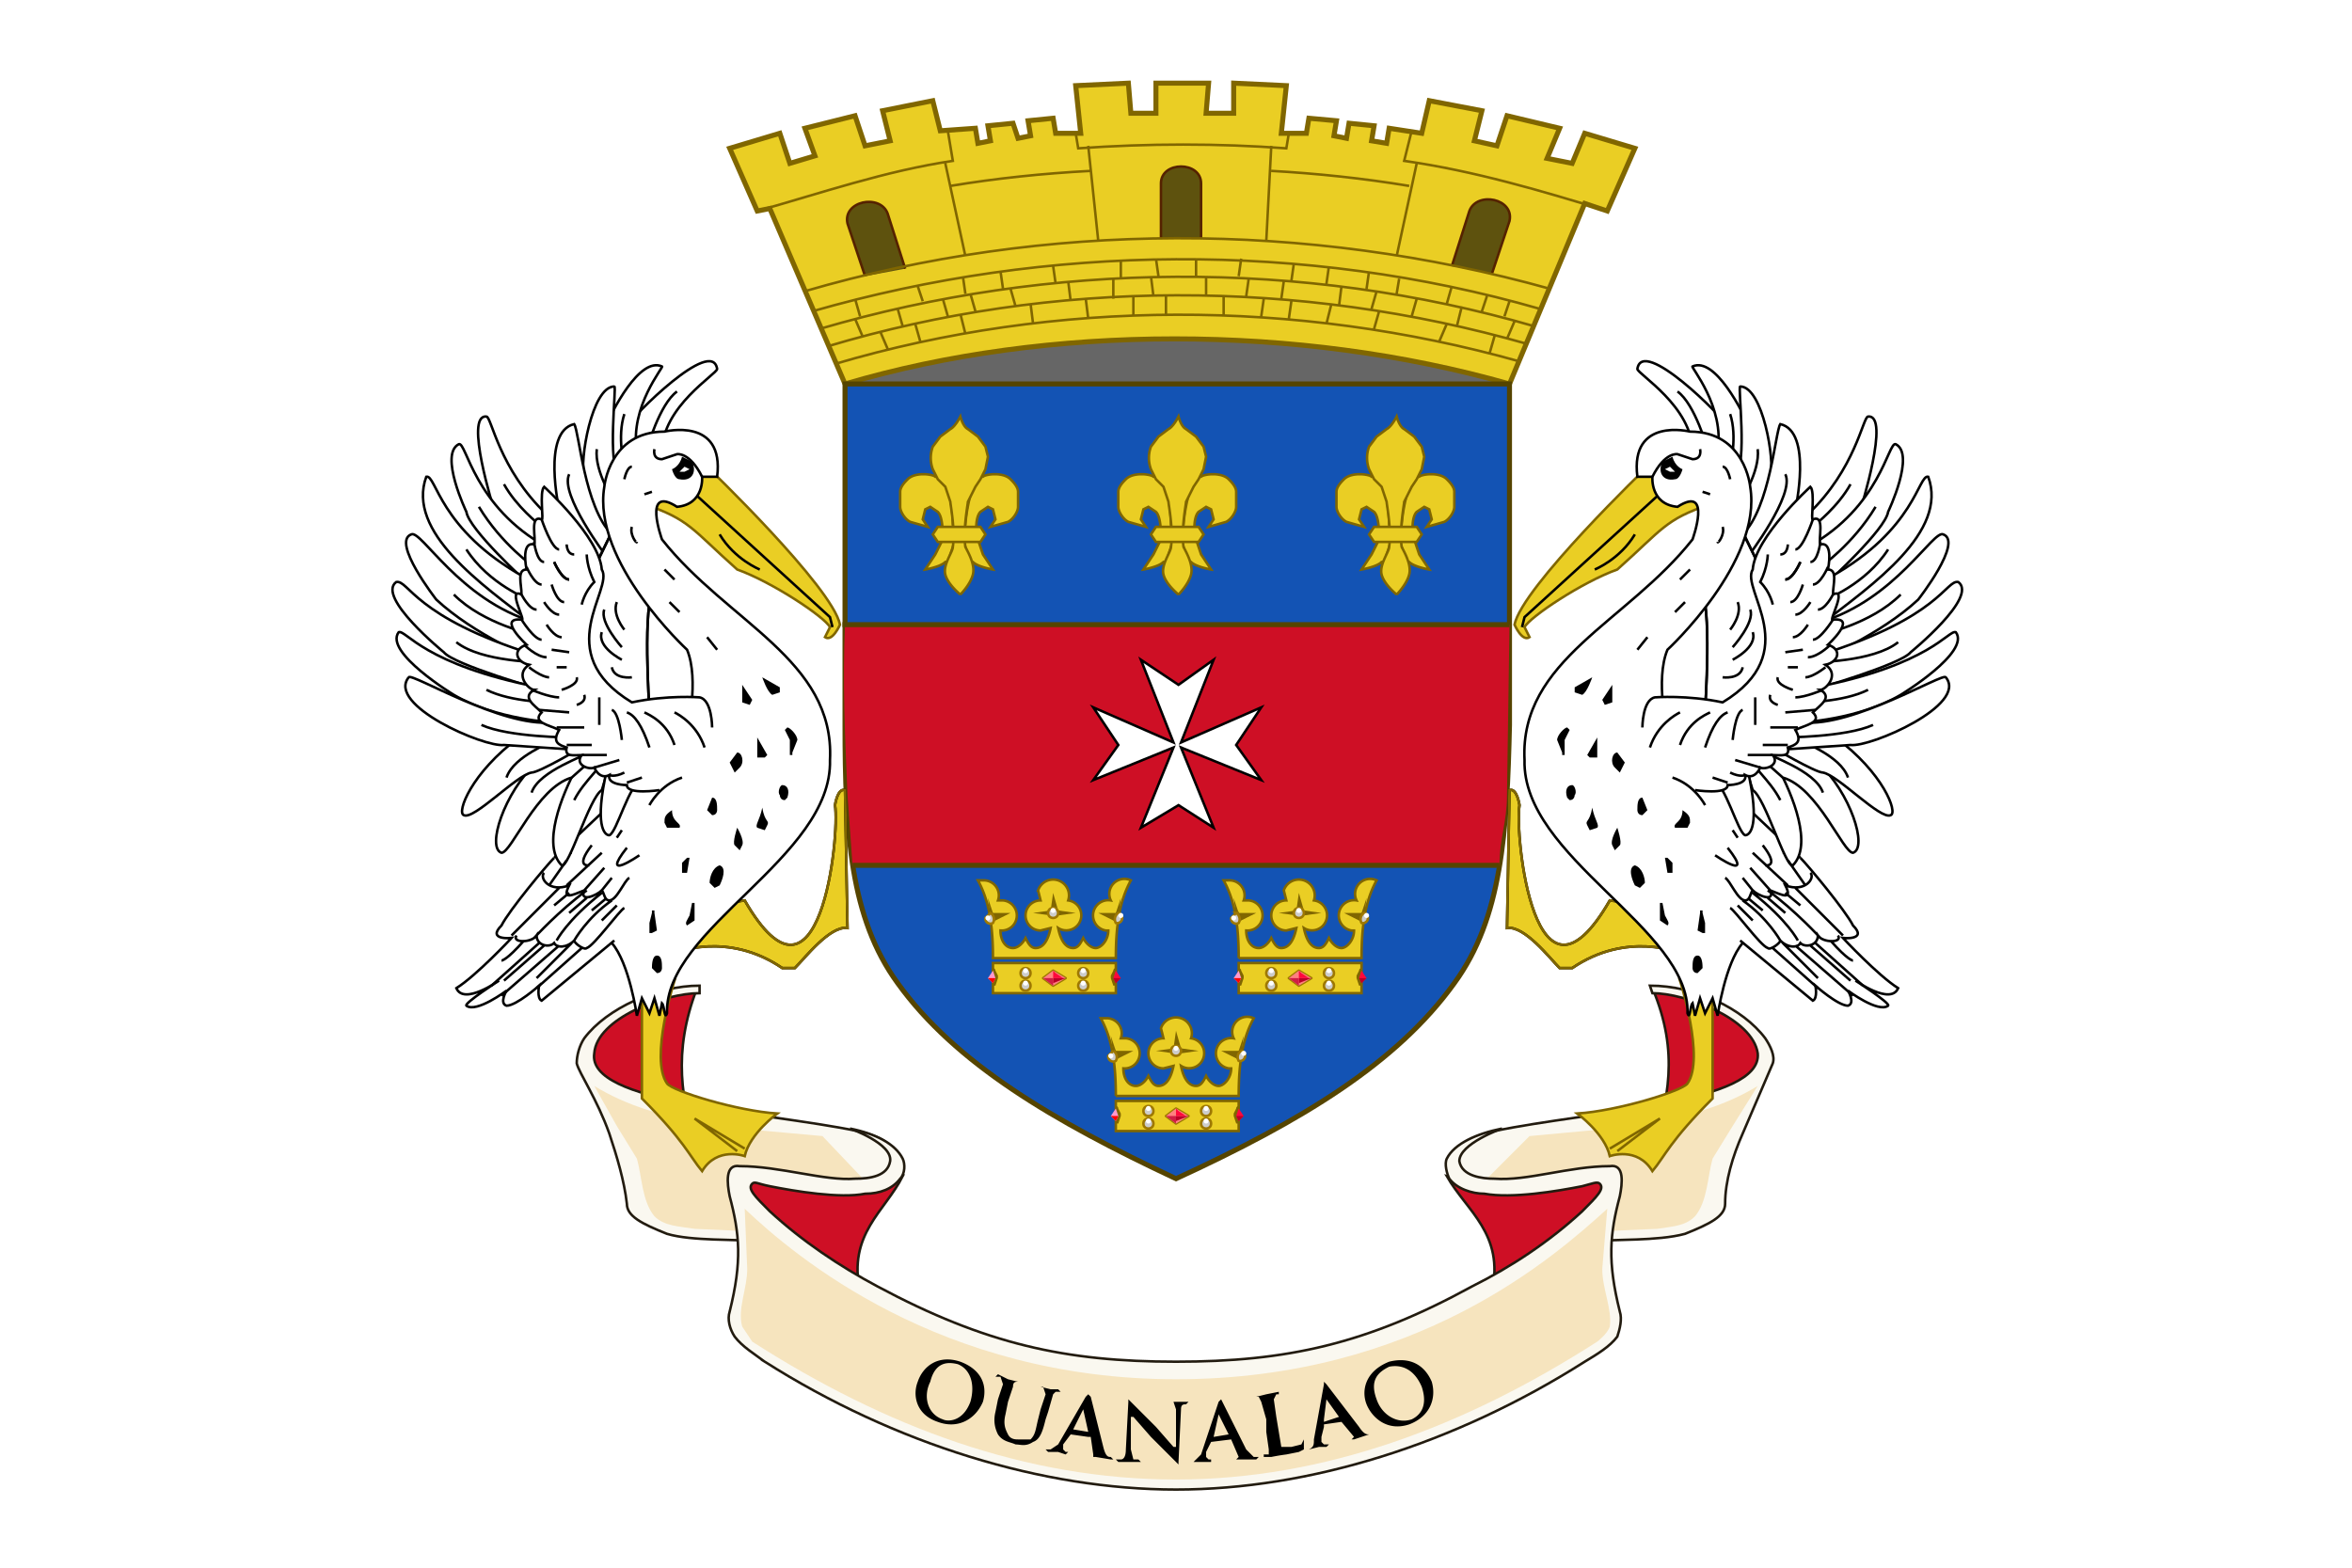 <svg xmlns="http://www.w3.org/2000/svg" xmlns:xlink="http://www.w3.org/1999/xlink" width="450" height="300" viewBox="0 0 938 625">
  <path fill="#FFF" d="M0 625h938V0H0v625z"/>
  <g fill="none">
    <path fill="#CE0F25" d="M659 394c11 26 6 45 0 65 16-6 48-21 44-40-6-17-28-21-44-25"/>
    <path stroke="#221B0F" d="M659 394c11 26 6 45 0 65 16-6 48-21 44-40-6-17-28-21-44-25z"/>
    <path fill="#FAF8F0" d="M604 504c10-4 17-7 33-9 6-1 24 0 35-3 10-4 16-7 16-12 0-9 3-19 7-28l12-28c1-3-1-7-3-10-9-12-28-21-46-21l1 3c13 0 40 10 42 24 2 20-67 23-105 31 0 0-10 2-13 6-3 2-4 9-2 11 18 17 23 36 23 36"/>
    <path stroke="#221B0F" d="M604 504c10-4 17-7 33-9 6-1 24 0 35-3 10-4 16-7 16-12 0-9 3-19 7-28l12-28c1-3-1-7-3-10-9-12-28-21-46-21l1 3c13 0 40 10 42 24 2 20-67 23-105 31 0 0-10 2-13 6-3 2-4 9-2 11 18 17 23 36 23 36z"/>
    <path fill="#F6E4BE" d="M701 433c-26 16-61 17-91 20l-20 20 18 26 30-8 23-1c6-1 11-1 15-5 5-6 5-16 7-23l8-13 10-16"/>
    <path fill="#CE0F25" d="M595 515c5-23-10-32-18-46l13 4c8 1 13 1 26-1 10-2 18-7 25-3l2 2c1 3-1 7-3 9-11 15-45 35-45 35"/>
    <path stroke="#221B0F" d="M595 515c5-23-10-32-18-46l13 4c8 1 13 1 26-1 10-2 18-7 25-3l2 2c1 3-1 7-3 9-11 15-45 35-45 35z"/>
    <path fill="#CE0F25" d="M278 394c-10 26-6 45 0 65-15-6-48-21-44-40 7-17 28-21 44-25"/>
    <path stroke="#221B0F" d="M278 394c-10 26-6 45 0 65-15-6-48-21-44-40 7-17 28-21 44-25z"/>
    <path fill="#FAF8F0" d="M333 504c-10-4-16-7-32-9-7-1-25 0-35-3-10-4-16-7-16-12-1-9-4-19-7-28-5-14-12-24-13-28 0-3 1-7 3-10 9-12 29-21 46-21v3c-14 0-41 10-42 24-3 20 66 23 105 31 0 0 10 2 13 6 2 2 4 9 1 11-17 17-23 36-23 36"/>
    <path stroke="#221B0F" d="M333 504c-10-4-16-7-32-9-7-1-25 0-35-3-10-4-16-7-16-12-1-9-4-19-7-28-5-14-12-24-13-28 0-3 1-7 3-10 9-12 29-21 46-21v3c-14 0-41 10-42 24-3 20 66 23 105 31 0 0 10 2 13 6 2 2 4 9 1 11-17 17-23 36-23 36z"/>
    <path fill="#F6E4BE" d="M237 433c26 16 60 17 91 20l19 20-18 26-30-8-22-1c-6-1-12-1-16-5-5-6-5-16-7-23l-8-13-9-16"/>
    <path fill="#CE0F25" d="M343 515c-5-23 10-32 17-46l-13 4c-8 1-13 1-25-1-10-2-19-7-26-3l-2 2c0 3 2 7 4 9 10 15 45 35 45 35"/>
    <path stroke="#221B0F" d="M343 515c-5-23 10-32 17-46l-13 4c-8 1-13 1-25-1-10-2-19-7-26-3l-2 2c0 3 2 7 4 9 10 15 45 35 45 35z"/>
    <path fill="#FAF8F0" d="M305 543c-4-3-9-6-12-10-2-3-3-7-2-10 5-20 4-31 0-46-1-5-2-13 4-12 16 0 34 6 46 5 6 0 13-1 14-7 1-7-16-13-16-13 10 2 18 6 21 12 1 2 1 6-1 8-3 4-8 6-14 6-10 2-28-1-38-3-5-1-6-2-7-1-2 2 1 5 7 11 13 12 28 22 43 30 43 23 75 30 119 30s76-7 118-30c16-8 31-18 44-30 6-6 9-9 7-11-1-1-3 0-7 1-10 2-28 5-39 3-5 0-11-2-14-6-1-2-2-6-1-8 3-6 12-10 22-12 0 0-17 6-17 13 1 6 9 7 14 7 13 1 30-5 46-5 6-1 5 7 4 12-4 15-5 26 0 46 1 3 0 7-1 10-3 4-8 7-13 10-52 33-110 51-163 51s-112-18-164-51"/>
    <path stroke="#221B0F" d="M305 543c-4-3-9-6-12-10-2-3-3-7-2-10 5-20 4-31 0-46-1-5-2-13 4-12 16 0 34 6 46 5 6 0 13-1 14-7 1-7-16-13-16-13 10 2 18 6 21 12 1 2 1 6-1 8-3 4-8 6-14 6-10 2-28-1-38-3-5-1-6-2-7-1-2 2 1 5 7 11 13 12 28 22 43 30 43 23 75 30 119 30s76-7 118-30c16-8 31-18 44-30 6-6 9-9 7-11-1-1-3 0-7 1-10 2-28 5-39 3-5 0-11-2-14-6-1-2-2-6-1-8 3-6 12-10 22-12 0 0-17 6-17 13 1 6 9 7 14 7 13 1 30-5 46-5 6-1 5 7 4 12-4 15-5 26 0 46 1 3 0 7-1 10-3 4-8 7-13 10-52 33-110 51-163 51s-112-18-164-51z"/>
    <path fill="#F6E4BE" d="M637 535s4-3 5-6c1-7-3-15-3-23l2-24c-21 19-76 68-172 68-94 0-152-49-172-68l1 24c0 8-4 16-2 23l4 6c53 34 109 55 169 55 59 0 115-21 168-55"/>
  </g>
  <path d="M366 551c2-6 8-11 17-8 8 3 11 9 9 16-3 7-10 11-18 8-9-3-10-11-8-16m21 8c2-7 0-13-5-15-4-1-9-1-11 7-3 6-1 13 5 15 2 1 8 1 11-7M398 558l2-6-1-3h-2l1-1 4 2 4 1h1-1c-1 0-2 0-2 2l-2 6-1 5c-1 4 0 6 1 8s3 2 4 2h5c2-2 2-4 3-8l1-4 2-6-1-3h-2 1l4 1h3l1 1h-1-1l-1 1-2 7-1 3c-1 4-2 8-5 9-3 2-5 1-7 1-2-1-5-1-7-4-1-2-2-5-1-9l1-5zM427 572c0-1 0 0 0 0l-3 4v2l1 1h1l-1 1-3-1h-4l-1-1h2l3-2 11-19 1-1 1 1 5 20c1 4 2 4 3 4l1 1h-1l-6-1h-1v-1l-1-7h-1l-7-1zm7-1l-2-9-4 8 6 1zM451 578l1 4h2l1 1h-9l-1-1h2c1 0 2-1 2-4l1-19v-1l1 1 10 10 7 8h1v-15l-1-3h-2-1 9s0 1 0 0l-1 1c-1 0-2 0-2 2l-1 21v1l-1-1-10-10-7-8h-1v13zM483 575l-2 4v2l1 1h1v1c1 0 0 0 0 0h-4-4 1l3-3 7-21 1-1c0-1 0 0 0 0l10 20 3 3h2l-1 1h-7-1l1-1-3-7-8 1zm7-3l-4-8-2 9 6-1zM510 571l1 6h4l4-1 1-2v-1 5l-2 1-5 1a82 82 0 0 0-6 1h-3v-1h2v-2l-1-7v-5l-2-7-1-2h-2 1l4-1 5-1v1h-1l-1 2 1 7 1 6zM528 568v1l-1 4v2l1 1h2l-1 1h-3l-4 1h-1 1c2-1 2-2 2-4l4-22v-1l1 1 13 17c2 3 3 3 4 3h0l-6 2h-1l1-1-5-6-7 1zm6-3l-5-7-1 8v1l6-2zM545 560c-2-5-1-13 9-17 8-2 14 1 17 8 2 7-1 14-9 17-9 3-15-3-17-8m22-7c-3-7-8-9-13-8-4 2-8 5-5 13 2 6 8 10 14 8 2-1 7-4 4-13"/>
  <path fill="#666" d="M601 135H337v18h264v-18z"/>
  <path fill="none" stroke="#520" d="M601 135H337v18h264v-18z"/>
  <g fill="#5E520E" stroke="#520">
    <path fill="#EACE24" stroke="#806600" stroke-width="2" d="M337 153l-30-70-5 1-11-25 20-6 4 12 10-3-4-11 20-5 4 12 10-2-3-12 20-4 3 12 14-1 1 6 5-1-1-6 10-1 2 6 5-1-1-6 10-1 1 6h10l-2-19 21-1 1 12h10V33h21l-1 12h11V33l21 1-2 19h10l1-6 11 1-1 6 5 1 1-6 10 1-1 6 6 1 1-6 13 2 3-13 21 4-3 12 9 2 4-12 21 5-5 12 10 2 5-12 20 6-11 25-9-3-30 72c-84-24-184-24-265 0"/>
    <path d="M463 95V73c0-9 16-9 16 0v22M345 110l-7-21c-2-9 13-12 16-4l7 22M579 106l7-22c3-8 18-5 16 4l-7 21"/>
    <path fill="none" stroke="#806600" d="M515 120l-1 7m-181 18c88-26 184-26 273-1m-276-6c90-27 188-27 279-1m-282-6c92-27 192-28 285-1m-288-6c94-27 196-28 290-1m-64 1l-2 7m48 3l-2 7m-17-12l-3 7m-25-20l-2 7m18-4l-2 7m20-4l-2 8m23-2l-3 7m-22-21l-2 7m25-1l-2 6m-7-8l-2 6m-33-13l-1 6m-11-9l-1 7m-41 4l-1 7m28-5l-2 8m-31-18l-1 7m15-6l-1 7m24-5l-1 8m-4-16l-1 7m-13-8l-1 7m-20-9l-1 7m-129 19l2 7m121-18v8m-137 6l3 7m79-20l1 8m18-9v8m-41-5l1 8m53-11v7m-82 0l2 8m-27-10l2 7m16-11l2 7m9-9l2 7m14-9l2 7m21-10l1 8m17-9v8m15-9l1 8m21-8v8m-140 9l3 7m133-31v7m-16-7l1 7m-15-6v7m-27-5l1 7m-22-5l1 7m-16-5l1 7m-19-3l2 6m-27-1l2 7m214-24l8-37m-244 51c96-28 200-28 297-1M507 68c18 1 37 3 55 6m-48-21l-1 6c-27-2-55-2-83 0l-1-6m-50 21c18-3 37-5 56-6m-58-3l8 37m53-6l-4-38m73 0l-2 38M378 52l2 12c-27 4-53 13-78 20m261-32l-3 12c28 4 55 12 81 20"/>
  </g>
  <path fill="#1353B4" stroke="#540" stroke-width="2" d="M337 153v136c0 43 2 77 21 103 23 32 62 55 111 78 50-23 88-46 111-78 19-26 21-60 22-103V153H337z"/>
  <path fill="#CE0F25" d="M598 345c0-11 3-17 3-28l1-68H337c-1 23 0 45 1 68l2 28h258z"/>
  <path fill="none" stroke="#540" stroke-width="2" d="M336 249h266m-262 96h258"/>
  <path fill="#FFF" stroke="#000" d="M436 311l32-13-13 32 15-9 14 9-13-32 32 13-10-14 10-15-32 14 13-33-14 10-15-10 13 33-32-14 10 15-10 14z"/>
  <g id="a" fill="#FFF" stroke="#000">
    <path fill="#EACE24" stroke="none" d="M256 398v40c17 17 19 23 24 29 6-10 17-6 17-6 2-9 13-17 13-17-16-1-42-9-44-12-7-10 3-41 3-41l-13 7z"/>
    <path fill="none" stroke="#806600" d="M256 398v40c17 17 19 23 24 29 6-10 17-6 17-6 2-9 13-17 13-17-16-1-42-9-44-12-7-10 3-41 3-41l-13 7z"/>
    <path fill="#EACE24" stroke="none" d="M294 459l-17-13 20 12"/>
    <path fill="none" stroke="#806600" d="M294 459l-17-13 20 12"/>
    <path fill="#EACE24" d="M269 380s21-9 43 6h5c4-4 14-17 21-16l-1-55c-3-1-4 6-4 6 2 12-6 90-36 38l-21 3-7 18z"/>
    <path fill="none" stroke="#806600" d="M269 380s21-9 43 6h5c4-4 14-17 21-16l-1-55c-3-1-4 6-4 6 2 12-6 90-36 38l-21 3-7 18z"/>
    <path fill="#EACE24" stroke="none" d="M257 201c18 6 19 10 37 26 14 5 35 19 37 23l-2 4c3 2 6-5 6-5-3-15-53-63-53-63l-23 5-2 10z"/>
    <path fill="none" stroke="#806600" d="M257 201c18 6 19 10 37 26 14 5 35 19 37 23l-2 4c3 2 6-5 6-5-3-15-53-63-53-63l-23 5-2 10z"/>
    <path fill="none" d="M274 194l57 52 1 4M287 213c6 10 16 14 16 14"/>
    <path d="M264 180c0-18 22-31 22-33-2-13-34 19-36 23-2 6 3 14 3 14M270 156c-7 5-12 23-12 23"/>
    <path d="M254 180c-3-18 11-34 10-34-9-4-20 18-23 25l4 25M249 165c-3 9 0 21 0 21"/>
    <path d="M247 190c-5-5-1-36-2-36-9 0-14 30-12 36 6 21 11 25 11 25M238 179c-1 9 7 21 7 21"/>
    <path d="M244 213c-11-11-13-41-15-44-13 3-6 34-6 34 0 3 16 22 16 22M227 189c-4 8 15 33 15 33"/>
    <path d="M259 283s-3-43 2-49l-16-24-20 41 18 34 16-2z"/>
    <path fill="none" d="M259 283s-3-43 2-49l-16-24-20 41 18 34 16-2z"/>
    <path d="M244 376c7 8 10 29 10 29l2-7 3 6 2-6 2 7 1-5c1 1 1 7 2 4-1-34 66-62 65-101 2-40-41-55-67-88 0 0-8-22 6-13 11-1 10-12 10-12h6c3-24-21-18-21-18-22 0-24 22-24 22-5 30 33 65 33 65 5 12 0 33 0 33l-53 50"/>
    <path d="M221 342c-3 3-18 21-21 27-6 6 4 5 4 5s-14 15-22 20c3 7 17-3 17-3s-14 9-13 10c4 3 16-6 16-6s-3 5 0 6c4 0 13-8 13-8s-1 5 1 6l29-24"/>
    <path fill="none" d="M231 331s-8 10-3 9"/>
    <path d="M230 306c-6 11-14 31-6 39 3 1 11-27 16-30l5-16M239 304c3 0-6 7-10 15"/>
    <path d="M242 307c-5 22-1 26 1 26 3-1 8-21 13-22M218 205c-19-18-22-39-24-39-9-1 3 37 3 37l23 18M215 209s-9-7-14-16"/>
    <path d="M218 218c-29-16-32-42-35-41-8 4 3 27 3 27 1 7 24 28 24 28M213 226s-13-9-22-24"/>
    <path d="M209 230c-34-19-35-41-39-40-8 22 22 43 43 59M211 239s-16-6-25-20"/>
    <path d="M213 248c-30-9-45-37-49-35-8 3 10 26 10 26 15 14 39 24 39 24M213 253s-20-4-32-16"/>
    <path d="M213 261c-48-15-50-30-55-29-8 6 19 28 19 28 4 5 39 15 39 15M216 264s-24 0-34-8"/>
    <path d="M215 274c-46-9-53-23-56-22-6 8 22 25 22 25 17 10 40 11 40 11M220 280s-16 0-26-5M214 304c-13 12-20 34-14 36 4 0 14-26 28-30l9-8M232 301c3 0-17 6-20 15"/>
    <path d="M207 294c-19 14-25 30-22 31 4 2 21-16 27-17 3 0 20-10 20-10M218 296c3 0-13 5-16 14"/>
    <path d="M220 288c-20 2-56-20-57-18-9 11 30 28 38 27l30 2M228 294s-25 0-36-5"/>
    <path d="M284 290s0-11-5-12c0 0-13-1-27 2-33-20-7-45-12-53-1-13-23-33-23-33-2 2 0 14-1 13-5-2-2 8-3 10-4-1-4 5-3 10-4 0-2 6-2 10-6-3 2 11 0 10-10-1 2 10 2 10-6 2-4 7 1 8-6 4 0 10 2 10-5 3 0 6 3 9-4 4 3 5 7 7-3 5 0 6 3 7-1 4 3 3 6 3-3 4 3 6 5 5 0 0 2 5 6 3-1 4 7 4 7 4 0 4 13 2 13 2"/>
    <g fill="none">
      <path d="M221 224s3 7 6 7M216 207s4 12 7 12M213 216s1 8 4 8M210 226s3 7 6 7M208 237s3 6 6 6M208 247s5 8 8 8M209 257s5 5 9 5M211 266s5 4 8 4M212 275s7 3 11 3M215 283l12 1M222 290h11M226 297h10M232 301h10M237 306l10-3M243 309s2 1 6-1M250 312l6-2M280 190c-5-10-10-9-10-9l-6 2c-4 0-3-4-3-4"/>
    </g>
    <path fill="#000" stroke="none" d="M272 182c-1 4-4 5-4 5s1 4 3 4c5 1 7-3 5-7l-4-2"/>
    <path stroke="none" d="M275 187l-2 1h-2l2-2 2 1"/>
    <path fill="none" d="M206 373c-2 3 6 3 8 0 0 4 5 5 7 3 1 2 5 2 8-1 0 1 4 4 5 3 3-1 13-15 15-16m-53 31l19-17m-15 21l23-20m-9 17l18-16m-28-5l19-19m-10 20s10-11 21-19m-12 20s4-8 18-19m-11 19s5-9 15-16m-16 17l-14 14m3-13l-16 14m8-16c-7 8-9 8-9 8m17-35c-2 2 2 8 10 5-3 6 1 4 6 2-2 5 5 2 7 0 1 1 1 4 3 4 3 0 6-8 8-9m-25 3l14-13m-21 13l7-10m7 12l8-9m-1 9l4-5m-17 6l-6 5m13-3l-7 6m19-3l-6 6m2-9l-6 5m14-25c-11 14 5 3 5 3m-20 4s-6 1 1-8m12-6l-2 3m0-94c-2 5 3 11 3 11m-8-8c-2 5 7 15 7 15m-8-6c-2 6 8 11 8 11m-4 3c1 5 8 4 8 4m-18-49s0 5 3 11c-4 4-5 9-5 9m-11-17s3 7 6 7m-7 2s2 7 5 7m-8 0s3 5 6 5m-5 4s3 5 6 5m-4 5l7 1m-5 6h4m0-49s0 4 3 4m1 60s4-1 3-4m-9-2s7-2 6-5m9 19v-11m9 17s-1-11-4-12m15 15c-3-9-6-13-9-14m19 13c-3-9-10-12-12-13m24 14c-3-9-10-13-12-14m3 26c-9 3-13 11-13 11m1-125l-3 1m-5 13c-1 3 2 7 2 6m-2-30c-2 0-3 5-3 5m16 36l4 4m-2 9l4 4m11 10l4 5"/>
    <path fill="#000" stroke="none" d="M304 270s2 6 4 7l3-1v-2l-7-4m-8 3v7l3 1 1-2-4-6m6 21v8h3l1-1-4-7m14 6v1h-1v-6l-2-4 1-1c1 0 4 3 4 5l-2 5zm-32 18l-2 5 2 2c2 0 2-2 2-2 0-2 0-5-2-5m-7 49l-3 2c-1-1 0-2 1-4l1-5h1v7zm-15 4l-2 1h-1v-4l1-4v-1h1v1l1 7zm12-23h-1-1v-4l2-2h1l-1 6zm20-18s-2 6-1 7l2 2 1-2c1-2-2-7-2-7m-7 15c-3 1-4 5-4 7l2 2 2-1c1-2 3-7 0-8m-19-22c-3 2-3 3-3 5l1 2h5c1-2-3-2-3-7m26-23l-3 4 2 4 2-2c2-2 1-6-1-6m18 13c-1 0-2 3-1 4 0 0 0 2 2 2l1-1c1-3 0-5-2-5m-8 9c-1 5-3 7-2 8l3 1 1-2c1-2-1-1-2-7m-42 59c-2 0-2 4-2 5l2 2c2 0 2-2 2-2 0-2 0-5-2-5"/>
  </g>
  <use xlink:href="#a" transform="matrix(-1 0 0 1 939 0)"/>
  <g id="b" fill="#EACE24" stroke="#806600">
    <path d="M463 215c0-3 0-9-2-11l-3-2-2 1-1 4 2 3-7-2c-2-1-4-4-4-6v-6c0-2 2-4 3-5 3-3 10-2 11-1 2 0 4 3 5 4a68 68 0 0 1 2 15l1 6-2 6c0 2-1 3-2 3-2 2-8 3-8 3l4-6 3-6M477 215c-1-3-1-9 1-11l3-2 2 1 1 4-2 3 7-2c2-1 4-4 4-6v-6c0-2-2-4-3-5-3-3-10-2-11-1-2 0-4 3-4 4a68 68 0 0 0-3 15l-1 6 2 6c0 2 1 3 2 3 2 2 8 3 8 3l-4-6-2-6"/>
    <path d="M470 237s4-4 5-8-2-9-3-11c-1-7 1-17 1-18l3-6 2-3 2-4 1-5-1-4-3-4-4-3c-2-1-3-5-3-5s-2 4-4 5l-4 3-3 4a13 13 0 0 0 0 9l2 4 3 3 2 6c0 1 2 11 1 18 0 2-4 7-3 11s6 8 6 8"/>
    <path d="M480 213l-2-3h-17l-2 3 2 3h17l2-3z"/>
  </g>
  <use xlink:href="#b" x="-87"/>
  <use xlink:href="#b" x="87"/>
  <g id="c">
    <path fill="#EACE24" stroke="#806600" stroke-miterlimit="10" d="M445 439h49v12h-49v-12zm0-2c0-11-1-22-6-31h2a6 6 0 0 1 6 8h2a6 6 0 1 1-1 12c0 4 2 7 5 7 2 0 4-2 5-4 1 2 2 4 4 4 3 0 5-3 6-8l-4 1a6 6 0 0 1 0-12l-1-4a6 6 0 1 1 12 4 6 6 0 1 1-4 11c1 5 3 8 6 8 2 0 3-2 4-4 1 2 3 4 5 4s5-3 5-7h-1a6 6 0 1 1 2-12 6 6 0 0 1 8-8c-5 9-6 20-6 31h-49z"/>
    <path fill="#806600" d="M471 420l7-1-7-1-2-7-1 7-7 1 7 1h3zM445 441a1 1 0 0 1 1 1l1 2v1l-1 3h-1v-7zM446 422l6-3h-7l-2-6 1 8 2 1z"/>
    <path fill="#806600" d="M444 418l1 1 1 2v1l-1 1-1-5z"/>
    <path fill="#FF8080" d="M465 445l4-3 5 3-5 3-4-3z"/>
    <path fill="none" stroke="#9E7800" stroke-linejoin="round" d="M465 445l4-3 5 3-5 3-4-3z"/>
    <path fill="#FF8080" d="M465 445l4-3 5 3-5 3-4-3z"/>
    <path fill="#BA0028" d="M474 445l-5 2v1-3h5z"/>
    <path fill="#CF1E45" d="M469 445v3l-4-3h4z"/>
    <path fill="#FF083C" d="M469 442v3h5-1l-3-2-1-1z"/>
    <path fill="#F9C" d="M443 445l2-3 1 3-1 2-2-2z"/>
    <path fill="red" d="M443 445h3l-1 2-2-2z"/>
    <path fill="#CCC" d="M444 419a3 3 0 0 1 1 4 2 2 0 0 1-3-2l2-2"/>
    <path fill="none" stroke="#9E7800" d="M444 419a3 3 0 0 1 1 4 2 2 0 0 1-3-2l2-2z"/>
    <path fill="#FFF" d="M443 420a1 1 0 1 1 0 2 1 1 0 0 1 0-2"/>
    <path fill="#806600" d="M493 422l-6-3h7l2-6-1 8-2 1z"/>
    <path fill="#806600" d="M495 418l-1 1-1 2v1l1 1 1-5z"/>
    <path fill="#CCC" d="M495 419a3 3 0 0 0-1 4 2 2 0 1 0 1-4"/>
    <path fill="none" stroke="#9E7800" d="M495 419a3 3 0 0 0-1 4 2 2 0 1 0 1-4z"/>
    <path fill="#FFF" d="M496 419a1 1 0 1 0 0 2 1 1 0 0 0 0-2"/>
    <path fill="#806600" d="M494 441a1 1 0 0 0-1 1l-1 2v1l1 3h1v-7z"/>
    <path fill="#FF083C" d="M496 445l-2-3-1 3 1 2 2-2z"/>
    <path fill="#BA0028" d="M496 445h-3l1 2 2-2z"/>
    <circle fill="#CCC" stroke="#9E7800" cx="469" cy="419" r="2"/>
    <circle fill="#FFF" cx="469" cy="418" r="1"/>
    <circle fill="#CCC" stroke="#9E7800" cx="458" cy="443" r="2"/>
    <circle fill="#FFF" cx="458" cy="442" r="1"/>
    <circle fill="#CCC" stroke="#9E7800" cx="458" cy="448" r="2"/>
    <circle fill="#FFF" cx="458" cy="447" r="1"/>
    <circle fill="#CCC" stroke="#9E7800" cx="481" cy="443" r="2"/>
    <circle fill="#FFF" cx="481" cy="442" r="1"/>
    <circle fill="#CCC" stroke="#9E7800" cx="481" cy="448" r="2"/>
    <circle fill="#FFF" cx="481" cy="447" r="1"/>
  </g>
  <use xlink:href="#c" x="-49" y="-55"/>
  <use xlink:href="#c" x="49" y="-55"/>
</svg>
